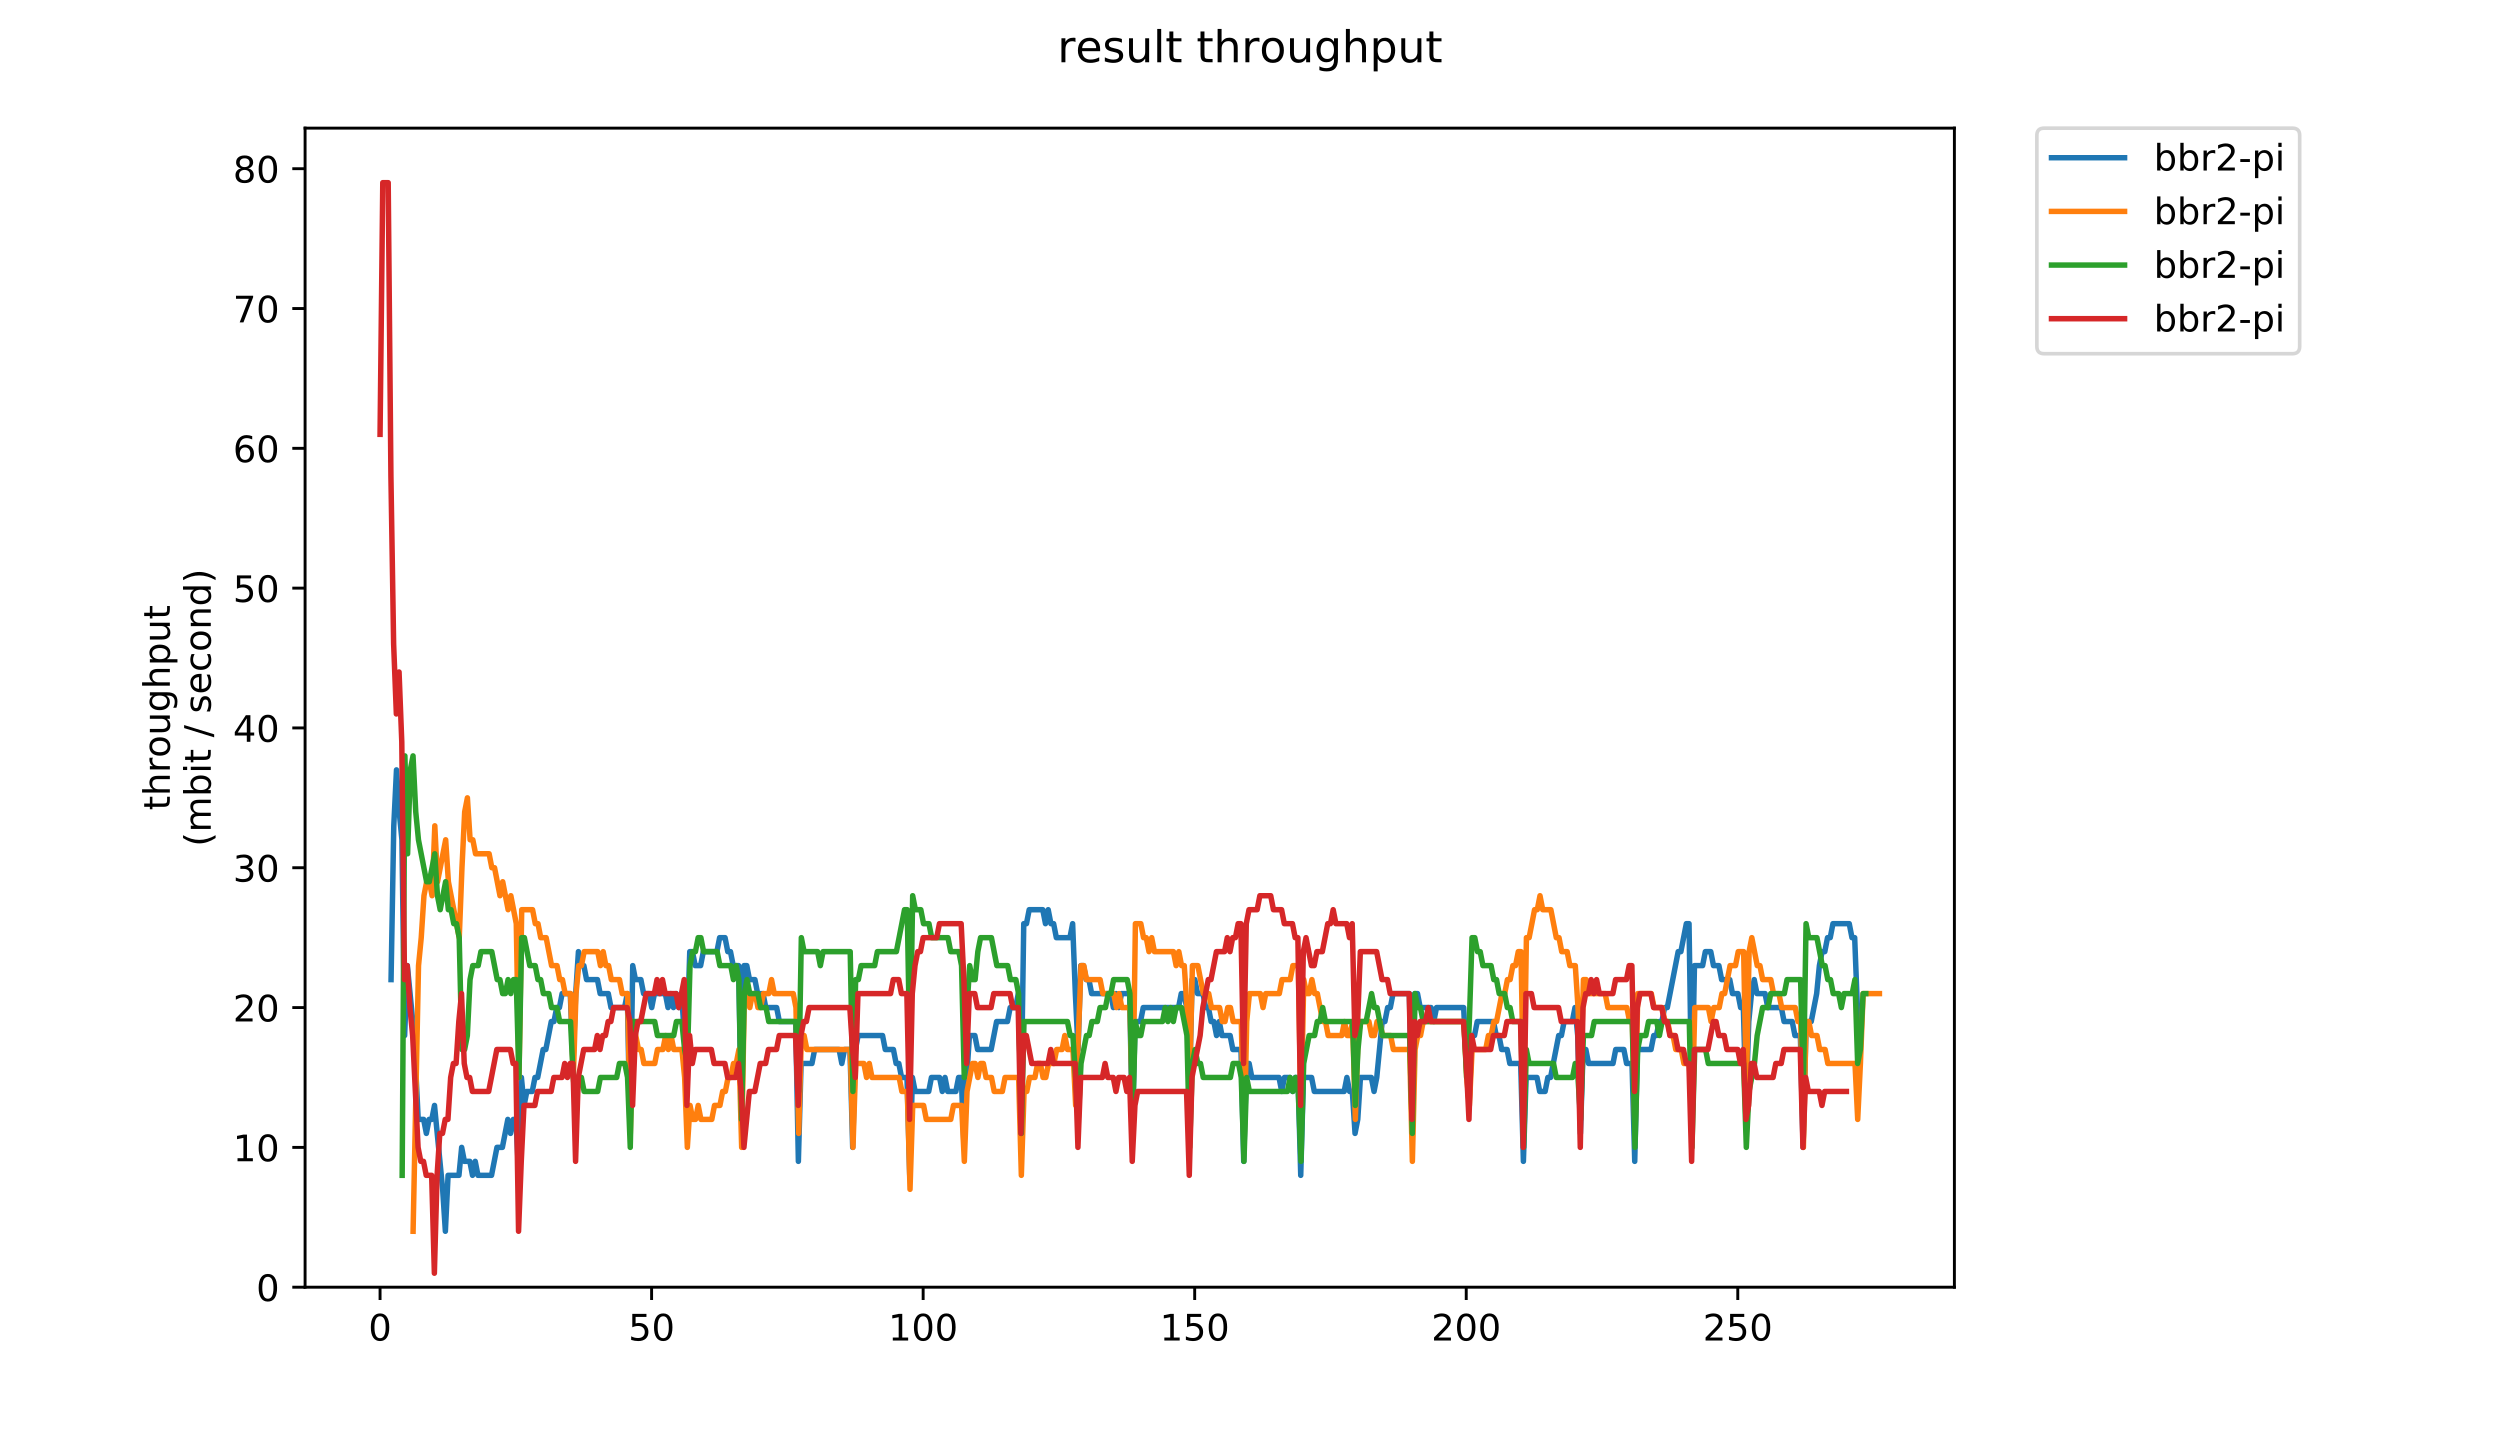 <?xml version="1.0" encoding="utf-8" standalone="no"?>
<!DOCTYPE svg PUBLIC "-//W3C//DTD SVG 1.1//EN"
  "http://www.w3.org/Graphics/SVG/1.1/DTD/svg11.dtd">
<!-- Created with matplotlib (https://matplotlib.org/) -->
<svg height="396pt" version="1.1" viewBox="0 0 684 396" width="684pt" xmlns="http://www.w3.org/2000/svg" xmlns:xlink="http://www.w3.org/1999/xlink">
 <defs>
  <style type="text/css">
*{stroke-linecap:butt;stroke-linejoin:round;}
  </style>
 </defs>
 <g id="figure_1">
  <g id="patch_1">
   <path d="M 0 396 
L 684 396 
L 684 0 
L 0 0 
z
" style="fill:#ffffff;"/>
  </g>
  <g id="axes_1">
   <g id="patch_2">
    <path d="M 83.472 352.174 
L 534.722 352.174 
L 534.722 35.062 
L 83.472 35.062 
z
" style="fill:#ffffff;"/>
   </g>
   <g id="matplotlib.axis_1">
    <g id="xtick_1">
     <g id="line2d_1">
      <defs>
       <path d="M 0 0 
L 0 3.5 
" id="m7ec29eea13" style="stroke:#000000;stroke-width:0.8;"/>
      </defs>
      <g>
       <use style="stroke:#000000;stroke-width:0.8;" x="103.984" xlink:href="#m7ec29eea13" y="352.174"/>
      </g>
     </g>
     <g id="text_1">
      <!-- 0 -->
      <defs>
       <path d="M 31.781 66.406 
Q 24.172 66.406 20.328 58.906 
Q 16.5 51.422 16.5 36.375 
Q 16.5 21.391 20.328 13.891 
Q 24.172 6.391 31.781 6.391 
Q 39.453 6.391 43.281 13.891 
Q 47.125 21.391 47.125 36.375 
Q 47.125 51.422 43.281 58.906 
Q 39.453 66.406 31.781 66.406 
z
M 31.781 74.219 
Q 44.047 74.219 50.516 64.516 
Q 56.984 54.828 56.984 36.375 
Q 56.984 17.969 50.516 8.266 
Q 44.047 -1.422 31.781 -1.422 
Q 19.531 -1.422 13.062 8.266 
Q 6.594 17.969 6.594 36.375 
Q 6.594 54.828 13.062 64.516 
Q 19.531 74.219 31.781 74.219 
z
" id="DejaVuSans-48"/>
      </defs>
      <g transform="translate(100.802 366.773)scale(0.1 -0.1)">
       <use xlink:href="#DejaVuSans-48"/>
      </g>
     </g>
    </g>
    <g id="xtick_2">
     <g id="line2d_2">
      <g>
       <use style="stroke:#000000;stroke-width:0.8;" x="178.278" xlink:href="#m7ec29eea13" y="352.174"/>
      </g>
     </g>
     <g id="text_2">
      <!-- 50 -->
      <defs>
       <path d="M 10.797 72.906 
L 49.516 72.906 
L 49.516 64.594 
L 19.828 64.594 
L 19.828 46.734 
Q 21.969 47.469 24.109 47.828 
Q 26.266 48.188 28.422 48.188 
Q 40.625 48.188 47.75 41.5 
Q 54.891 34.812 54.891 23.391 
Q 54.891 11.625 47.562 5.094 
Q 40.234 -1.422 26.906 -1.422 
Q 22.312 -1.422 17.547 -0.641 
Q 12.797 0.141 7.719 1.703 
L 7.719 11.625 
Q 12.109 9.234 16.797 8.062 
Q 21.484 6.891 26.703 6.891 
Q 35.156 6.891 40.078 11.328 
Q 45.016 15.766 45.016 23.391 
Q 45.016 31 40.078 35.438 
Q 35.156 39.891 26.703 39.891 
Q 22.75 39.891 18.812 39.016 
Q 14.891 38.141 10.797 36.281 
z
" id="DejaVuSans-53"/>
      </defs>
      <g transform="translate(171.916 366.773)scale(0.1 -0.1)">
       <use xlink:href="#DejaVuSans-53"/>
       <use x="63.623" xlink:href="#DejaVuSans-48"/>
      </g>
     </g>
    </g>
    <g id="xtick_3">
     <g id="line2d_3">
      <g>
       <use style="stroke:#000000;stroke-width:0.8;" x="252.573" xlink:href="#m7ec29eea13" y="352.174"/>
      </g>
     </g>
     <g id="text_3">
      <!-- 100 -->
      <defs>
       <path d="M 12.406 8.297 
L 28.516 8.297 
L 28.516 63.922 
L 10.984 60.406 
L 10.984 69.391 
L 28.422 72.906 
L 38.281 72.906 
L 38.281 8.297 
L 54.391 8.297 
L 54.391 0 
L 12.406 0 
z
" id="DejaVuSans-49"/>
      </defs>
      <g transform="translate(243.029 366.773)scale(0.1 -0.1)">
       <use xlink:href="#DejaVuSans-49"/>
       <use x="63.623" xlink:href="#DejaVuSans-48"/>
       <use x="127.246" xlink:href="#DejaVuSans-48"/>
      </g>
     </g>
    </g>
    <g id="xtick_4">
     <g id="line2d_4">
      <g>
       <use style="stroke:#000000;stroke-width:0.8;" x="326.867" xlink:href="#m7ec29eea13" y="352.174"/>
      </g>
     </g>
     <g id="text_4">
      <!-- 150 -->
      <g transform="translate(317.323 366.773)scale(0.1 -0.1)">
       <use xlink:href="#DejaVuSans-49"/>
       <use x="63.623" xlink:href="#DejaVuSans-53"/>
       <use x="127.246" xlink:href="#DejaVuSans-48"/>
      </g>
     </g>
    </g>
    <g id="xtick_5">
     <g id="line2d_5">
      <g>
       <use style="stroke:#000000;stroke-width:0.8;" x="401.162" xlink:href="#m7ec29eea13" y="352.174"/>
      </g>
     </g>
     <g id="text_5">
      <!-- 200 -->
      <defs>
       <path d="M 19.188 8.297 
L 53.609 8.297 
L 53.609 0 
L 7.328 0 
L 7.328 8.297 
Q 12.938 14.109 22.625 23.891 
Q 32.328 33.688 34.812 36.531 
Q 39.547 41.844 41.422 45.531 
Q 43.312 49.219 43.312 52.781 
Q 43.312 58.594 39.234 62.25 
Q 35.156 65.922 28.609 65.922 
Q 23.969 65.922 18.812 64.312 
Q 13.672 62.703 7.812 59.422 
L 7.812 69.391 
Q 13.766 71.781 18.938 73 
Q 24.125 74.219 28.422 74.219 
Q 39.75 74.219 46.484 68.547 
Q 53.219 62.891 53.219 53.422 
Q 53.219 48.922 51.531 44.891 
Q 49.859 40.875 45.406 35.406 
Q 44.188 33.984 37.641 27.219 
Q 31.109 20.453 19.188 8.297 
z
" id="DejaVuSans-50"/>
      </defs>
      <g transform="translate(391.618 366.773)scale(0.1 -0.1)">
       <use xlink:href="#DejaVuSans-50"/>
       <use x="63.623" xlink:href="#DejaVuSans-48"/>
       <use x="127.246" xlink:href="#DejaVuSans-48"/>
      </g>
     </g>
    </g>
    <g id="xtick_6">
     <g id="line2d_6">
      <g>
       <use style="stroke:#000000;stroke-width:0.8;" x="475.456" xlink:href="#m7ec29eea13" y="352.174"/>
      </g>
     </g>
     <g id="text_6">
      <!-- 250 -->
      <g transform="translate(465.912 366.773)scale(0.1 -0.1)">
       <use xlink:href="#DejaVuSans-50"/>
       <use x="63.623" xlink:href="#DejaVuSans-53"/>
       <use x="127.246" xlink:href="#DejaVuSans-48"/>
      </g>
     </g>
    </g>
   </g>
   <g id="matplotlib.axis_2">
    <g id="ytick_1">
     <g id="line2d_7">
      <defs>
       <path d="M 0 0 
L -3.5 0 
" id="m946efe0b2e" style="stroke:#000000;stroke-width:0.8;"/>
      </defs>
      <g>
       <use style="stroke:#000000;stroke-width:0.8;" x="83.472" xlink:href="#m946efe0b2e" y="352.174"/>
      </g>
     </g>
     <g id="text_7">
      <!-- 0 -->
      <g transform="translate(70.11 355.973)scale(0.1 -0.1)">
       <use xlink:href="#DejaVuSans-48"/>
      </g>
     </g>
    </g>
    <g id="ytick_2">
     <g id="line2d_8">
      <g>
       <use style="stroke:#000000;stroke-width:0.8;" x="83.472" xlink:href="#m946efe0b2e" y="313.922"/>
      </g>
     </g>
     <g id="text_8">
      <!-- 10 -->
      <g transform="translate(63.747 317.721)scale(0.1 -0.1)">
       <use xlink:href="#DejaVuSans-49"/>
       <use x="63.623" xlink:href="#DejaVuSans-48"/>
      </g>
     </g>
    </g>
    <g id="ytick_3">
     <g id="line2d_9">
      <g>
       <use style="stroke:#000000;stroke-width:0.8;" x="83.472" xlink:href="#m946efe0b2e" y="275.67"/>
      </g>
     </g>
     <g id="text_9">
      <!-- 20 -->
      <g transform="translate(63.747 279.469)scale(0.1 -0.1)">
       <use xlink:href="#DejaVuSans-50"/>
       <use x="63.623" xlink:href="#DejaVuSans-48"/>
      </g>
     </g>
    </g>
    <g id="ytick_4">
     <g id="line2d_10">
      <g>
       <use style="stroke:#000000;stroke-width:0.8;" x="83.472" xlink:href="#m946efe0b2e" y="237.417"/>
      </g>
     </g>
     <g id="text_10">
      <!-- 30 -->
      <defs>
       <path d="M 40.578 39.312 
Q 47.656 37.797 51.625 33 
Q 55.609 28.219 55.609 21.188 
Q 55.609 10.406 48.188 4.484 
Q 40.766 -1.422 27.094 -1.422 
Q 22.516 -1.422 17.656 -0.516 
Q 12.797 0.391 7.625 2.203 
L 7.625 11.719 
Q 11.719 9.328 16.594 8.109 
Q 21.484 6.891 26.812 6.891 
Q 36.078 6.891 40.938 10.547 
Q 45.797 14.203 45.797 21.188 
Q 45.797 27.641 41.281 31.266 
Q 36.766 34.906 28.719 34.906 
L 20.219 34.906 
L 20.219 43.016 
L 29.109 43.016 
Q 36.375 43.016 40.234 45.922 
Q 44.094 48.828 44.094 54.297 
Q 44.094 59.906 40.109 62.906 
Q 36.141 65.922 28.719 65.922 
Q 24.656 65.922 20.016 65.031 
Q 15.375 64.156 9.812 62.312 
L 9.812 71.094 
Q 15.438 72.656 20.344 73.438 
Q 25.25 74.219 29.594 74.219 
Q 40.828 74.219 47.359 69.109 
Q 53.906 64.016 53.906 55.328 
Q 53.906 49.266 50.438 45.094 
Q 46.969 40.922 40.578 39.312 
z
" id="DejaVuSans-51"/>
      </defs>
      <g transform="translate(63.747 241.216)scale(0.1 -0.1)">
       <use xlink:href="#DejaVuSans-51"/>
       <use x="63.623" xlink:href="#DejaVuSans-48"/>
      </g>
     </g>
    </g>
    <g id="ytick_5">
     <g id="line2d_11">
      <g>
       <use style="stroke:#000000;stroke-width:0.8;" x="83.472" xlink:href="#m946efe0b2e" y="199.165"/>
      </g>
     </g>
     <g id="text_11">
      <!-- 40 -->
      <defs>
       <path d="M 37.797 64.312 
L 12.891 25.391 
L 37.797 25.391 
z
M 35.203 72.906 
L 47.609 72.906 
L 47.609 25.391 
L 58.016 25.391 
L 58.016 17.188 
L 47.609 17.188 
L 47.609 0 
L 37.797 0 
L 37.797 17.188 
L 4.891 17.188 
L 4.891 26.703 
z
" id="DejaVuSans-52"/>
      </defs>
      <g transform="translate(63.747 202.964)scale(0.1 -0.1)">
       <use xlink:href="#DejaVuSans-52"/>
       <use x="63.623" xlink:href="#DejaVuSans-48"/>
      </g>
     </g>
    </g>
    <g id="ytick_6">
     <g id="line2d_12">
      <g>
       <use style="stroke:#000000;stroke-width:0.8;" x="83.472" xlink:href="#m946efe0b2e" y="160.913"/>
      </g>
     </g>
     <g id="text_12">
      <!-- 50 -->
      <g transform="translate(63.747 164.712)scale(0.1 -0.1)">
       <use xlink:href="#DejaVuSans-53"/>
       <use x="63.623" xlink:href="#DejaVuSans-48"/>
      </g>
     </g>
    </g>
    <g id="ytick_7">
     <g id="line2d_13">
      <g>
       <use style="stroke:#000000;stroke-width:0.8;" x="83.472" xlink:href="#m946efe0b2e" y="122.66"/>
      </g>
     </g>
     <g id="text_13">
      <!-- 60 -->
      <defs>
       <path d="M 33.016 40.375 
Q 26.375 40.375 22.484 35.828 
Q 18.609 31.297 18.609 23.391 
Q 18.609 15.531 22.484 10.953 
Q 26.375 6.391 33.016 6.391 
Q 39.656 6.391 43.531 10.953 
Q 47.406 15.531 47.406 23.391 
Q 47.406 31.297 43.531 35.828 
Q 39.656 40.375 33.016 40.375 
z
M 52.594 71.297 
L 52.594 62.312 
Q 48.875 64.062 45.094 64.984 
Q 41.312 65.922 37.594 65.922 
Q 27.828 65.922 22.672 59.328 
Q 17.531 52.734 16.797 39.406 
Q 19.672 43.656 24.016 45.922 
Q 28.375 48.188 33.594 48.188 
Q 44.578 48.188 50.953 41.516 
Q 57.328 34.859 57.328 23.391 
Q 57.328 12.156 50.688 5.359 
Q 44.047 -1.422 33.016 -1.422 
Q 20.359 -1.422 13.672 8.266 
Q 6.984 17.969 6.984 36.375 
Q 6.984 53.656 15.188 63.938 
Q 23.391 74.219 37.203 74.219 
Q 40.922 74.219 44.703 73.484 
Q 48.484 72.75 52.594 71.297 
z
" id="DejaVuSans-54"/>
      </defs>
      <g transform="translate(63.747 126.46)scale(0.1 -0.1)">
       <use xlink:href="#DejaVuSans-54"/>
       <use x="63.623" xlink:href="#DejaVuSans-48"/>
      </g>
     </g>
    </g>
    <g id="ytick_8">
     <g id="line2d_14">
      <g>
       <use style="stroke:#000000;stroke-width:0.8;" x="83.472" xlink:href="#m946efe0b2e" y="84.408"/>
      </g>
     </g>
     <g id="text_14">
      <!-- 70 -->
      <defs>
       <path d="M 8.203 72.906 
L 55.078 72.906 
L 55.078 68.703 
L 28.609 0 
L 18.312 0 
L 43.219 64.594 
L 8.203 64.594 
z
" id="DejaVuSans-55"/>
      </defs>
      <g transform="translate(63.747 88.207)scale(0.1 -0.1)">
       <use xlink:href="#DejaVuSans-55"/>
       <use x="63.623" xlink:href="#DejaVuSans-48"/>
      </g>
     </g>
    </g>
    <g id="ytick_9">
     <g id="line2d_15">
      <g>
       <use style="stroke:#000000;stroke-width:0.8;" x="83.472" xlink:href="#m946efe0b2e" y="46.156"/>
      </g>
     </g>
     <g id="text_15">
      <!-- 80 -->
      <defs>
       <path d="M 31.781 34.625 
Q 24.75 34.625 20.719 30.859 
Q 16.703 27.094 16.703 20.516 
Q 16.703 13.922 20.719 10.156 
Q 24.75 6.391 31.781 6.391 
Q 38.812 6.391 42.859 10.172 
Q 46.922 13.969 46.922 20.516 
Q 46.922 27.094 42.891 30.859 
Q 38.875 34.625 31.781 34.625 
z
M 21.922 38.812 
Q 15.578 40.375 12.031 44.719 
Q 8.5 49.078 8.5 55.328 
Q 8.5 64.062 14.719 69.141 
Q 20.953 74.219 31.781 74.219 
Q 42.672 74.219 48.875 69.141 
Q 55.078 64.062 55.078 55.328 
Q 55.078 49.078 51.531 44.719 
Q 48 40.375 41.703 38.812 
Q 48.828 37.156 52.797 32.312 
Q 56.781 27.484 56.781 20.516 
Q 56.781 9.906 50.312 4.234 
Q 43.844 -1.422 31.781 -1.422 
Q 19.734 -1.422 13.25 4.234 
Q 6.781 9.906 6.781 20.516 
Q 6.781 27.484 10.781 32.312 
Q 14.797 37.156 21.922 38.812 
z
M 18.312 54.391 
Q 18.312 48.734 21.844 45.562 
Q 25.391 42.391 31.781 42.391 
Q 38.141 42.391 41.719 45.562 
Q 45.312 48.734 45.312 54.391 
Q 45.312 60.062 41.719 63.234 
Q 38.141 66.406 31.781 66.406 
Q 25.391 66.406 21.844 63.234 
Q 18.312 60.062 18.312 54.391 
z
" id="DejaVuSans-56"/>
      </defs>
      <g transform="translate(63.747 49.955)scale(0.1 -0.1)">
       <use xlink:href="#DejaVuSans-56"/>
       <use x="63.623" xlink:href="#DejaVuSans-48"/>
      </g>
     </g>
    </g>
    <g id="text_16">
     <!-- throughput -->
     <defs>
      <path d="M 18.312 70.219 
L 18.312 54.688 
L 36.812 54.688 
L 36.812 47.703 
L 18.312 47.703 
L 18.312 18.016 
Q 18.312 11.328 20.141 9.422 
Q 21.969 7.516 27.594 7.516 
L 36.812 7.516 
L 36.812 0 
L 27.594 0 
Q 17.188 0 13.234 3.875 
Q 9.281 7.766 9.281 18.016 
L 9.281 47.703 
L 2.688 47.703 
L 2.688 54.688 
L 9.281 54.688 
L 9.281 70.219 
z
" id="DejaVuSans-116"/>
      <path d="M 54.891 33.016 
L 54.891 0 
L 45.906 0 
L 45.906 32.719 
Q 45.906 40.484 42.875 44.328 
Q 39.844 48.188 33.797 48.188 
Q 26.516 48.188 22.312 43.547 
Q 18.109 38.922 18.109 30.906 
L 18.109 0 
L 9.078 0 
L 9.078 75.984 
L 18.109 75.984 
L 18.109 46.188 
Q 21.344 51.125 25.703 53.562 
Q 30.078 56 35.797 56 
Q 45.219 56 50.047 50.172 
Q 54.891 44.344 54.891 33.016 
z
" id="DejaVuSans-104"/>
      <path d="M 41.109 46.297 
Q 39.594 47.172 37.812 47.578 
Q 36.031 48 33.891 48 
Q 26.266 48 22.188 43.047 
Q 18.109 38.094 18.109 28.812 
L 18.109 0 
L 9.078 0 
L 9.078 54.688 
L 18.109 54.688 
L 18.109 46.188 
Q 20.953 51.172 25.484 53.578 
Q 30.031 56 36.531 56 
Q 37.453 56 38.578 55.875 
Q 39.703 55.766 41.062 55.516 
z
" id="DejaVuSans-114"/>
      <path d="M 30.609 48.391 
Q 23.391 48.391 19.188 42.75 
Q 14.984 37.109 14.984 27.297 
Q 14.984 17.484 19.156 11.844 
Q 23.344 6.203 30.609 6.203 
Q 37.797 6.203 41.984 11.859 
Q 46.188 17.531 46.188 27.297 
Q 46.188 37.016 41.984 42.703 
Q 37.797 48.391 30.609 48.391 
z
M 30.609 56 
Q 42.328 56 49.016 48.375 
Q 55.719 40.766 55.719 27.297 
Q 55.719 13.875 49.016 6.219 
Q 42.328 -1.422 30.609 -1.422 
Q 18.844 -1.422 12.172 6.219 
Q 5.516 13.875 5.516 27.297 
Q 5.516 40.766 12.172 48.375 
Q 18.844 56 30.609 56 
z
" id="DejaVuSans-111"/>
      <path d="M 8.5 21.578 
L 8.5 54.688 
L 17.484 54.688 
L 17.484 21.922 
Q 17.484 14.156 20.5 10.266 
Q 23.531 6.391 29.594 6.391 
Q 36.859 6.391 41.078 11.031 
Q 45.312 15.672 45.312 23.688 
L 45.312 54.688 
L 54.297 54.688 
L 54.297 0 
L 45.312 0 
L 45.312 8.406 
Q 42.047 3.422 37.719 1 
Q 33.406 -1.422 27.688 -1.422 
Q 18.266 -1.422 13.375 4.438 
Q 8.5 10.297 8.5 21.578 
z
M 31.109 56 
z
" id="DejaVuSans-117"/>
      <path d="M 45.406 27.984 
Q 45.406 37.75 41.375 43.109 
Q 37.359 48.484 30.078 48.484 
Q 22.859 48.484 18.828 43.109 
Q 14.797 37.75 14.797 27.984 
Q 14.797 18.266 18.828 12.891 
Q 22.859 7.516 30.078 7.516 
Q 37.359 7.516 41.375 12.891 
Q 45.406 18.266 45.406 27.984 
z
M 54.391 6.781 
Q 54.391 -7.172 48.188 -13.984 
Q 42 -20.797 29.203 -20.797 
Q 24.469 -20.797 20.266 -20.094 
Q 16.062 -19.391 12.109 -17.922 
L 12.109 -9.188 
Q 16.062 -11.328 19.922 -12.344 
Q 23.781 -13.375 27.781 -13.375 
Q 36.625 -13.375 41.016 -8.766 
Q 45.406 -4.156 45.406 5.172 
L 45.406 9.625 
Q 42.625 4.781 38.281 2.391 
Q 33.938 0 27.875 0 
Q 17.828 0 11.672 7.656 
Q 5.516 15.328 5.516 27.984 
Q 5.516 40.672 11.672 48.328 
Q 17.828 56 27.875 56 
Q 33.938 56 38.281 53.609 
Q 42.625 51.219 45.406 46.391 
L 45.406 54.688 
L 54.391 54.688 
z
" id="DejaVuSans-103"/>
      <path d="M 18.109 8.203 
L 18.109 -20.797 
L 9.078 -20.797 
L 9.078 54.688 
L 18.109 54.688 
L 18.109 46.391 
Q 20.953 51.266 25.266 53.625 
Q 29.594 56 35.594 56 
Q 45.562 56 51.781 48.094 
Q 58.016 40.188 58.016 27.297 
Q 58.016 14.406 51.781 6.484 
Q 45.562 -1.422 35.594 -1.422 
Q 29.594 -1.422 25.266 0.953 
Q 20.953 3.328 18.109 8.203 
z
M 48.688 27.297 
Q 48.688 37.203 44.609 42.844 
Q 40.531 48.484 33.406 48.484 
Q 26.266 48.484 22.188 42.844 
Q 18.109 37.203 18.109 27.297 
Q 18.109 17.391 22.188 11.75 
Q 26.266 6.109 33.406 6.109 
Q 40.531 6.109 44.609 11.75 
Q 48.688 17.391 48.688 27.297 
z
" id="DejaVuSans-112"/>
     </defs>
     <g transform="translate(46.47 221.675)rotate(-90)scale(0.1 -0.1)">
      <use xlink:href="#DejaVuSans-116"/>
      <use x="39.209" xlink:href="#DejaVuSans-104"/>
      <use x="102.588" xlink:href="#DejaVuSans-114"/>
      <use x="143.67" xlink:href="#DejaVuSans-111"/>
      <use x="204.852" xlink:href="#DejaVuSans-117"/>
      <use x="268.23" xlink:href="#DejaVuSans-103"/>
      <use x="331.707" xlink:href="#DejaVuSans-104"/>
      <use x="395.086" xlink:href="#DejaVuSans-112"/>
      <use x="458.562" xlink:href="#DejaVuSans-117"/>
      <use x="521.941" xlink:href="#DejaVuSans-116"/>
     </g>
     <!-- (mbit / second) -->
     <defs>
      <path d="M 31 75.875 
Q 24.469 64.656 21.281 53.656 
Q 18.109 42.672 18.109 31.391 
Q 18.109 20.125 21.312 9.062 
Q 24.516 -2 31 -13.188 
L 23.188 -13.188 
Q 15.875 -1.703 12.234 9.375 
Q 8.594 20.453 8.594 31.391 
Q 8.594 42.281 12.203 53.312 
Q 15.828 64.359 23.188 75.875 
z
" id="DejaVuSans-40"/>
      <path d="M 52 44.188 
Q 55.375 50.25 60.062 53.125 
Q 64.75 56 71.094 56 
Q 79.641 56 84.281 50.016 
Q 88.922 44.047 88.922 33.016 
L 88.922 0 
L 79.891 0 
L 79.891 32.719 
Q 79.891 40.578 77.094 44.375 
Q 74.312 48.188 68.609 48.188 
Q 61.625 48.188 57.562 43.547 
Q 53.516 38.922 53.516 30.906 
L 53.516 0 
L 44.484 0 
L 44.484 32.719 
Q 44.484 40.625 41.703 44.406 
Q 38.922 48.188 33.109 48.188 
Q 26.219 48.188 22.156 43.531 
Q 18.109 38.875 18.109 30.906 
L 18.109 0 
L 9.078 0 
L 9.078 54.688 
L 18.109 54.688 
L 18.109 46.188 
Q 21.188 51.219 25.484 53.609 
Q 29.781 56 35.688 56 
Q 41.656 56 45.828 52.969 
Q 50 49.953 52 44.188 
z
" id="DejaVuSans-109"/>
      <path d="M 48.688 27.297 
Q 48.688 37.203 44.609 42.844 
Q 40.531 48.484 33.406 48.484 
Q 26.266 48.484 22.188 42.844 
Q 18.109 37.203 18.109 27.297 
Q 18.109 17.391 22.188 11.75 
Q 26.266 6.109 33.406 6.109 
Q 40.531 6.109 44.609 11.75 
Q 48.688 17.391 48.688 27.297 
z
M 18.109 46.391 
Q 20.953 51.266 25.266 53.625 
Q 29.594 56 35.594 56 
Q 45.562 56 51.781 48.094 
Q 58.016 40.188 58.016 27.297 
Q 58.016 14.406 51.781 6.484 
Q 45.562 -1.422 35.594 -1.422 
Q 29.594 -1.422 25.266 0.953 
Q 20.953 3.328 18.109 8.203 
L 18.109 0 
L 9.078 0 
L 9.078 75.984 
L 18.109 75.984 
z
" id="DejaVuSans-98"/>
      <path d="M 9.422 54.688 
L 18.406 54.688 
L 18.406 0 
L 9.422 0 
z
M 9.422 75.984 
L 18.406 75.984 
L 18.406 64.594 
L 9.422 64.594 
z
" id="DejaVuSans-105"/>
      <path id="DejaVuSans-32"/>
      <path d="M 25.391 72.906 
L 33.688 72.906 
L 8.297 -9.281 
L 0 -9.281 
z
" id="DejaVuSans-47"/>
      <path d="M 44.281 53.078 
L 44.281 44.578 
Q 40.484 46.531 36.375 47.5 
Q 32.281 48.484 27.875 48.484 
Q 21.188 48.484 17.844 46.438 
Q 14.5 44.391 14.5 40.281 
Q 14.5 37.156 16.891 35.375 
Q 19.281 33.594 26.516 31.984 
L 29.594 31.297 
Q 39.156 29.25 43.188 25.516 
Q 47.219 21.781 47.219 15.094 
Q 47.219 7.469 41.188 3.016 
Q 35.156 -1.422 24.609 -1.422 
Q 20.219 -1.422 15.453 -0.562 
Q 10.688 0.297 5.422 2 
L 5.422 11.281 
Q 10.406 8.688 15.234 7.391 
Q 20.062 6.109 24.812 6.109 
Q 31.156 6.109 34.562 8.281 
Q 37.984 10.453 37.984 14.406 
Q 37.984 18.062 35.516 20.016 
Q 33.062 21.969 24.703 23.781 
L 21.578 24.516 
Q 13.234 26.266 9.516 29.906 
Q 5.812 33.547 5.812 39.891 
Q 5.812 47.609 11.281 51.797 
Q 16.75 56 26.812 56 
Q 31.781 56 36.172 55.266 
Q 40.578 54.547 44.281 53.078 
z
" id="DejaVuSans-115"/>
      <path d="M 56.203 29.594 
L 56.203 25.203 
L 14.891 25.203 
Q 15.484 15.922 20.484 11.062 
Q 25.484 6.203 34.422 6.203 
Q 39.594 6.203 44.453 7.469 
Q 49.312 8.734 54.109 11.281 
L 54.109 2.781 
Q 49.266 0.734 44.188 -0.344 
Q 39.109 -1.422 33.891 -1.422 
Q 20.797 -1.422 13.156 6.188 
Q 5.516 13.812 5.516 26.812 
Q 5.516 40.234 12.766 48.109 
Q 20.016 56 32.328 56 
Q 43.359 56 49.781 48.891 
Q 56.203 41.797 56.203 29.594 
z
M 47.219 32.234 
Q 47.125 39.594 43.094 43.984 
Q 39.062 48.391 32.422 48.391 
Q 24.906 48.391 20.391 44.141 
Q 15.875 39.891 15.188 32.172 
z
" id="DejaVuSans-101"/>
      <path d="M 48.781 52.594 
L 48.781 44.188 
Q 44.969 46.297 41.141 47.344 
Q 37.312 48.391 33.406 48.391 
Q 24.656 48.391 19.812 42.844 
Q 14.984 37.312 14.984 27.297 
Q 14.984 17.281 19.812 11.734 
Q 24.656 6.203 33.406 6.203 
Q 37.312 6.203 41.141 7.25 
Q 44.969 8.297 48.781 10.406 
L 48.781 2.094 
Q 45.016 0.344 40.984 -0.531 
Q 36.969 -1.422 32.422 -1.422 
Q 20.062 -1.422 12.781 6.344 
Q 5.516 14.109 5.516 27.297 
Q 5.516 40.672 12.859 48.328 
Q 20.219 56 33.016 56 
Q 37.156 56 41.109 55.141 
Q 45.062 54.297 48.781 52.594 
z
" id="DejaVuSans-99"/>
      <path d="M 54.891 33.016 
L 54.891 0 
L 45.906 0 
L 45.906 32.719 
Q 45.906 40.484 42.875 44.328 
Q 39.844 48.188 33.797 48.188 
Q 26.516 48.188 22.312 43.547 
Q 18.109 38.922 18.109 30.906 
L 18.109 0 
L 9.078 0 
L 9.078 54.688 
L 18.109 54.688 
L 18.109 46.188 
Q 21.344 51.125 25.703 53.562 
Q 30.078 56 35.797 56 
Q 45.219 56 50.047 50.172 
Q 54.891 44.344 54.891 33.016 
z
" id="DejaVuSans-110"/>
      <path d="M 45.406 46.391 
L 45.406 75.984 
L 54.391 75.984 
L 54.391 0 
L 45.406 0 
L 45.406 8.203 
Q 42.578 3.328 38.25 0.953 
Q 33.938 -1.422 27.875 -1.422 
Q 17.969 -1.422 11.734 6.484 
Q 5.516 14.406 5.516 27.297 
Q 5.516 40.188 11.734 48.094 
Q 17.969 56 27.875 56 
Q 33.938 56 38.25 53.625 
Q 42.578 51.266 45.406 46.391 
z
M 14.797 27.297 
Q 14.797 17.391 18.875 11.75 
Q 22.953 6.109 30.078 6.109 
Q 37.203 6.109 41.297 11.75 
Q 45.406 17.391 45.406 27.297 
Q 45.406 37.203 41.297 42.844 
Q 37.203 48.484 30.078 48.484 
Q 22.953 48.484 18.875 42.844 
Q 14.797 37.203 14.797 27.297 
z
" id="DejaVuSans-100"/>
      <path d="M 8.016 75.875 
L 15.828 75.875 
Q 23.141 64.359 26.781 53.312 
Q 30.422 42.281 30.422 31.391 
Q 30.422 20.453 26.781 9.375 
Q 23.141 -1.703 15.828 -13.188 
L 8.016 -13.188 
Q 14.5 -2 17.703 9.062 
Q 20.906 20.125 20.906 31.391 
Q 20.906 42.672 17.703 53.656 
Q 14.5 64.656 8.016 75.875 
z
" id="DejaVuSans-41"/>
     </defs>
     <g transform="translate(57.668 231.609)rotate(-90)scale(0.1 -0.1)">
      <use xlink:href="#DejaVuSans-40"/>
      <use x="39.014" xlink:href="#DejaVuSans-109"/>
      <use x="136.426" xlink:href="#DejaVuSans-98"/>
      <use x="199.902" xlink:href="#DejaVuSans-105"/>
      <use x="227.686" xlink:href="#DejaVuSans-116"/>
      <use x="266.895" xlink:href="#DejaVuSans-32"/>
      <use x="298.682" xlink:href="#DejaVuSans-47"/>
      <use x="332.373" xlink:href="#DejaVuSans-32"/>
      <use x="364.16" xlink:href="#DejaVuSans-115"/>
      <use x="416.26" xlink:href="#DejaVuSans-101"/>
      <use x="477.783" xlink:href="#DejaVuSans-99"/>
      <use x="532.764" xlink:href="#DejaVuSans-111"/>
      <use x="593.945" xlink:href="#DejaVuSans-110"/>
      <use x="657.324" xlink:href="#DejaVuSans-100"/>
      <use x="720.801" xlink:href="#DejaVuSans-41"/>
     </g>
    </g>
   </g>
   <g id="line2d_16">
    <path clip-path="url(#pc67de45f37)" d="M 106.993 268.019 
L 107.736 225.942 
L 108.479 210.641 
L 109.221 222.116 
L 109.964 229.767 
L 110.707 283.32 
L 111.45 264.194 
L 112.936 279.495 
L 113.679 290.97 
L 114.422 306.271 
L 115.908 306.271 
L 116.651 310.097 
L 117.394 306.271 
L 118.137 306.271 
L 118.88 302.446 
L 121.109 325.398 
L 121.852 336.873 
L 122.594 321.572 
L 125.566 321.572 
L 126.309 313.922 
L 127.052 317.747 
L 128.538 317.747 
L 129.281 321.572 
L 130.024 317.747 
L 130.767 321.572 
L 134.482 321.572 
L 135.967 313.922 
L 137.453 313.922 
L 138.939 306.271 
L 139.682 310.097 
L 140.425 306.271 
L 141.168 306.271 
L 141.911 321.572 
L 142.654 294.796 
L 143.397 302.446 
L 144.14 298.621 
L 145.626 298.621 
L 146.369 294.796 
L 147.112 294.796 
L 148.598 287.145 
L 149.34 287.145 
L 150.826 279.495 
L 151.569 279.495 
L 152.312 275.67 
L 153.055 275.67 
L 153.798 271.844 
L 156.027 271.844 
L 156.77 290.97 
L 157.513 271.844 
L 158.256 260.369 
L 158.999 264.194 
L 159.742 264.194 
L 160.485 268.019 
L 163.456 268.019 
L 164.199 271.844 
L 166.428 271.844 
L 167.171 275.67 
L 170.886 275.67 
L 171.629 271.844 
L 172.372 310.097 
L 173.115 264.194 
L 173.858 268.019 
L 175.344 268.019 
L 176.086 271.844 
L 177.572 271.844 
L 178.315 275.67 
L 179.058 271.844 
L 182.03 271.844 
L 182.773 275.67 
L 183.516 271.844 
L 184.259 275.67 
L 185.002 271.844 
L 185.745 275.67 
L 186.488 271.844 
L 187.231 283.32 
L 187.974 283.32 
L 188.717 260.369 
L 189.459 260.369 
L 190.202 264.194 
L 191.688 264.194 
L 192.431 260.369 
L 196.146 260.369 
L 196.889 256.543 
L 198.375 256.543 
L 199.118 260.369 
L 199.861 260.369 
L 200.604 264.194 
L 202.09 264.194 
L 202.832 306.271 
L 203.575 264.194 
L 204.318 264.194 
L 205.061 268.019 
L 206.547 268.019 
L 207.29 271.844 
L 208.776 271.844 
L 209.519 275.67 
L 212.491 275.67 
L 213.234 279.495 
L 217.691 279.495 
L 218.434 317.747 
L 219.177 290.97 
L 222.149 290.97 
L 222.892 287.145 
L 229.578 287.145 
L 230.321 290.97 
L 231.064 287.145 
L 232.55 287.145 
L 233.293 313.922 
L 234.036 287.145 
L 234.779 283.32 
L 241.466 283.32 
L 242.209 287.145 
L 244.437 287.145 
L 245.18 290.97 
L 245.923 290.97 
L 246.666 294.796 
L 248.152 294.796 
L 248.895 321.572 
L 249.638 294.796 
L 250.381 298.621 
L 254.096 298.621 
L 254.839 294.796 
L 257.067 294.796 
L 257.81 298.621 
L 258.553 294.796 
L 259.296 298.621 
L 261.525 298.621 
L 262.268 294.796 
L 263.011 294.796 
L 263.754 313.922 
L 264.497 294.796 
L 265.24 283.32 
L 266.726 283.32 
L 267.469 287.145 
L 271.183 287.145 
L 272.669 279.495 
L 275.641 279.495 
L 276.384 275.67 
L 277.87 275.67 
L 278.613 271.844 
L 279.356 302.446 
L 280.099 252.718 
L 280.842 252.718 
L 281.585 248.893 
L 285.299 248.893 
L 286.042 252.718 
L 286.785 248.893 
L 287.528 252.718 
L 288.271 252.718 
L 289.014 256.543 
L 292.729 256.543 
L 293.472 252.718 
L 294.215 271.844 
L 294.958 287.145 
L 295.701 264.194 
L 296.444 264.194 
L 297.186 268.019 
L 297.929 268.019 
L 298.672 271.844 
L 303.873 271.844 
L 304.616 275.67 
L 305.359 271.844 
L 306.102 275.67 
L 306.845 271.844 
L 309.074 271.844 
L 309.817 310.097 
L 310.559 279.495 
L 312.045 279.495 
L 312.788 275.67 
L 322.447 275.67 
L 323.19 271.844 
L 323.932 271.844 
L 324.675 275.67 
L 325.418 298.621 
L 326.161 268.019 
L 326.904 268.019 
L 327.647 271.844 
L 329.133 271.844 
L 329.876 275.67 
L 330.619 275.67 
L 331.362 279.495 
L 332.105 279.495 
L 332.848 283.32 
L 333.591 279.495 
L 334.334 283.32 
L 336.563 283.32 
L 337.305 287.145 
L 339.534 287.145 
L 340.277 317.747 
L 341.02 290.97 
L 341.763 290.97 
L 342.506 294.796 
L 349.936 294.796 
L 350.678 298.621 
L 351.421 294.796 
L 352.907 294.796 
L 353.65 298.621 
L 354.393 294.796 
L 355.136 294.796 
L 355.879 321.572 
L 356.622 294.796 
L 358.851 294.796 
L 359.594 298.621 
L 367.766 298.621 
L 368.509 294.796 
L 369.252 298.621 
L 369.995 298.621 
L 370.738 310.097 
L 371.481 306.271 
L 372.224 294.796 
L 375.196 294.796 
L 375.939 298.621 
L 376.682 294.796 
L 378.167 279.495 
L 378.91 279.495 
L 379.653 275.67 
L 380.396 275.67 
L 381.139 271.844 
L 385.597 271.844 
L 386.34 306.271 
L 387.083 271.844 
L 387.826 271.844 
L 388.569 275.67 
L 391.54 275.67 
L 392.283 279.495 
L 393.026 275.67 
L 400.456 275.67 
L 401.199 290.97 
L 401.942 302.446 
L 402.685 283.32 
L 403.428 283.32 
L 404.17 279.495 
L 408.628 279.495 
L 409.371 283.32 
L 410.114 283.32 
L 410.857 287.145 
L 412.343 287.145 
L 413.086 290.97 
L 416.058 290.97 
L 416.801 317.747 
L 417.543 294.796 
L 420.515 294.796 
L 421.258 298.621 
L 422.744 298.621 
L 423.487 294.796 
L 424.23 294.796 
L 426.459 283.32 
L 427.202 283.32 
L 427.945 279.495 
L 430.174 279.495 
L 430.916 275.67 
L 431.659 283.32 
L 432.402 310.097 
L 433.145 287.145 
L 433.888 287.145 
L 434.631 290.97 
L 441.318 290.97 
L 442.061 287.145 
L 444.289 287.145 
L 445.032 290.97 
L 446.518 290.97 
L 447.261 317.747 
L 448.004 287.145 
L 451.719 287.145 
L 452.462 283.32 
L 453.205 283.32 
L 453.948 279.495 
L 454.691 279.495 
L 455.434 275.67 
L 456.177 275.67 
L 459.148 260.369 
L 459.891 260.369 
L 461.377 252.718 
L 462.12 252.718 
L 462.863 302.446 
L 463.606 264.194 
L 465.835 264.194 
L 466.578 260.369 
L 468.064 260.369 
L 468.807 264.194 
L 470.293 264.194 
L 471.035 268.019 
L 473.264 268.019 
L 474.007 271.844 
L 475.493 271.844 
L 476.236 275.67 
L 476.979 275.67 
L 477.722 302.446 
L 478.465 279.495 
L 479.208 271.844 
L 479.951 268.019 
L 480.694 271.844 
L 482.923 271.844 
L 483.666 275.67 
L 487.38 275.67 
L 488.123 279.495 
L 490.352 279.495 
L 491.095 283.32 
L 492.581 283.32 
L 493.324 313.922 
L 494.067 283.32 
L 494.81 279.495 
L 495.553 279.495 
L 497.039 271.844 
L 497.782 264.194 
L 498.524 260.369 
L 499.267 260.369 
L 500.01 256.543 
L 500.753 256.543 
L 501.496 252.718 
L 505.954 252.718 
L 506.697 256.543 
L 507.44 256.543 
L 508.183 275.67 
L 508.926 287.145 
L 508.926 287.145 
" style="fill:none;stroke:#1f77b4;stroke-linecap:square;stroke-width:1.5;"/>
   </g>
   <g id="line2d_17">
    <path clip-path="url(#pc67de45f37)" d="M 113.021 336.873 
L 114.507 264.194 
L 115.25 256.543 
L 115.993 245.068 
L 116.736 241.242 
L 117.479 241.242 
L 118.221 245.068 
L 118.964 225.942 
L 119.707 241.242 
L 121.936 229.767 
L 122.679 241.242 
L 125.651 256.543 
L 126.394 237.417 
L 127.137 222.116 
L 127.88 218.291 
L 128.623 229.767 
L 129.366 229.767 
L 130.109 233.592 
L 133.823 233.592 
L 134.566 237.417 
L 135.309 237.417 
L 136.795 245.068 
L 137.538 241.242 
L 139.024 248.893 
L 139.767 245.068 
L 141.253 252.718 
L 141.996 294.796 
L 142.739 248.893 
L 145.71 248.893 
L 146.453 252.718 
L 147.196 252.718 
L 147.939 256.543 
L 149.425 256.543 
L 150.911 264.194 
L 152.397 264.194 
L 153.14 268.019 
L 153.883 268.019 
L 154.626 271.844 
L 156.112 271.844 
L 156.855 294.796 
L 157.598 271.844 
L 158.341 264.194 
L 159.083 264.194 
L 159.826 260.369 
L 163.541 260.369 
L 164.284 264.194 
L 165.027 260.369 
L 165.77 264.194 
L 166.513 264.194 
L 167.256 268.019 
L 169.485 268.019 
L 170.228 271.844 
L 171.714 271.844 
L 172.456 310.097 
L 173.199 279.495 
L 174.685 287.145 
L 175.428 287.145 
L 176.171 290.97 
L 179.143 290.97 
L 179.886 287.145 
L 181.372 287.145 
L 182.115 283.32 
L 182.858 287.145 
L 183.601 283.32 
L 184.344 287.145 
L 186.572 287.145 
L 187.315 294.796 
L 188.058 313.922 
L 188.801 302.446 
L 189.544 306.271 
L 190.287 306.271 
L 191.03 302.446 
L 191.773 306.271 
L 194.745 306.271 
L 195.488 302.446 
L 196.974 302.446 
L 197.717 298.621 
L 198.46 298.621 
L 199.202 294.796 
L 199.945 294.796 
L 200.688 290.97 
L 201.431 290.97 
L 202.174 287.145 
L 202.917 313.922 
L 203.66 271.844 
L 204.403 271.844 
L 205.146 275.67 
L 205.889 271.844 
L 206.632 271.844 
L 207.375 275.67 
L 208.118 275.67 
L 208.861 271.844 
L 210.347 271.844 
L 211.09 268.019 
L 211.833 271.844 
L 217.033 271.844 
L 217.776 275.67 
L 218.519 310.097 
L 219.262 283.32 
L 220.005 283.32 
L 220.748 287.145 
L 232.635 287.145 
L 233.378 313.922 
L 234.121 290.97 
L 236.35 290.97 
L 237.093 294.796 
L 237.836 290.97 
L 238.579 294.796 
L 246.008 294.796 
L 246.751 298.621 
L 248.237 298.621 
L 248.98 325.398 
L 249.723 302.446 
L 252.694 302.446 
L 253.437 306.271 
L 260.124 306.271 
L 260.867 302.446 
L 263.096 302.446 
L 263.839 317.747 
L 264.582 298.621 
L 266.067 290.97 
L 266.81 290.97 
L 267.553 294.796 
L 268.296 290.97 
L 269.039 290.97 
L 269.782 294.796 
L 271.268 294.796 
L 272.011 298.621 
L 274.24 298.621 
L 274.983 294.796 
L 278.698 294.796 
L 279.44 321.572 
L 280.183 298.621 
L 280.926 298.621 
L 281.669 294.796 
L 283.155 294.796 
L 283.898 290.97 
L 284.641 290.97 
L 285.384 294.796 
L 286.127 294.796 
L 286.87 290.97 
L 288.356 290.97 
L 289.099 287.145 
L 290.585 287.145 
L 291.328 283.32 
L 292.071 287.145 
L 293.556 287.145 
L 294.299 302.446 
L 295.785 264.194 
L 296.528 264.194 
L 297.271 268.019 
L 300.986 268.019 
L 301.729 271.844 
L 304.701 271.844 
L 305.444 275.67 
L 306.186 271.844 
L 306.929 275.67 
L 309.158 275.67 
L 309.901 306.271 
L 310.644 252.718 
L 312.13 252.718 
L 312.873 256.543 
L 313.616 256.543 
L 314.359 260.369 
L 315.102 256.543 
L 315.845 260.369 
L 321.045 260.369 
L 321.788 264.194 
L 322.531 260.369 
L 323.274 264.194 
L 324.017 264.194 
L 324.76 275.67 
L 325.503 294.796 
L 326.246 264.194 
L 327.732 264.194 
L 329.218 271.844 
L 330.704 271.844 
L 331.447 275.67 
L 333.675 275.67 
L 334.418 279.495 
L 335.161 279.495 
L 335.904 275.67 
L 336.647 275.67 
L 337.39 279.495 
L 339.619 279.495 
L 340.362 313.922 
L 341.105 279.495 
L 341.848 271.844 
L 344.82 271.844 
L 345.563 275.67 
L 346.305 271.844 
L 350.02 271.844 
L 350.763 268.019 
L 352.992 268.019 
L 353.735 264.194 
L 355.221 264.194 
L 355.964 306.271 
L 356.707 268.019 
L 357.45 271.844 
L 358.193 271.844 
L 358.936 268.019 
L 359.678 271.844 
L 360.421 271.844 
L 361.907 279.495 
L 362.65 279.495 
L 363.393 283.32 
L 367.108 283.32 
L 367.851 279.495 
L 368.594 283.32 
L 369.337 283.32 
L 370.08 279.495 
L 370.823 306.271 
L 371.566 283.32 
L 372.309 279.495 
L 374.537 279.495 
L 375.28 283.32 
L 376.023 283.32 
L 376.766 279.495 
L 377.509 279.495 
L 378.252 283.32 
L 380.481 283.32 
L 381.224 287.145 
L 385.682 287.145 
L 386.425 317.747 
L 387.167 287.145 
L 387.91 283.32 
L 388.653 283.32 
L 389.396 279.495 
L 400.54 279.495 
L 401.283 294.796 
L 402.026 302.446 
L 402.769 287.145 
L 406.484 287.145 
L 407.227 283.32 
L 407.97 283.32 
L 408.713 279.495 
L 409.456 279.495 
L 410.942 271.844 
L 411.685 271.844 
L 412.428 268.019 
L 413.171 268.019 
L 413.913 264.194 
L 414.656 264.194 
L 415.399 260.369 
L 416.142 260.369 
L 416.885 302.446 
L 417.628 256.543 
L 418.371 256.543 
L 419.857 248.893 
L 420.6 248.893 
L 421.343 245.068 
L 422.086 248.893 
L 424.315 248.893 
L 425.801 256.543 
L 426.544 256.543 
L 427.286 260.369 
L 428.772 260.369 
L 429.515 264.194 
L 431.001 264.194 
L 431.744 275.67 
L 432.487 294.796 
L 433.23 268.019 
L 433.973 268.019 
L 434.716 271.844 
L 439.174 271.844 
L 439.917 275.67 
L 445.117 275.67 
L 445.86 279.495 
L 446.603 279.495 
L 447.346 310.097 
L 448.089 271.844 
L 451.804 271.844 
L 452.547 275.67 
L 454.775 275.67 
L 455.518 279.495 
L 456.261 279.495 
L 457.004 283.32 
L 457.747 283.32 
L 458.49 287.145 
L 459.976 287.145 
L 460.719 290.97 
L 462.205 290.97 
L 462.948 306.271 
L 463.691 275.67 
L 467.405 275.67 
L 468.148 279.495 
L 468.891 275.67 
L 470.377 275.67 
L 471.12 271.844 
L 471.863 271.844 
L 473.349 264.194 
L 474.835 264.194 
L 475.578 260.369 
L 477.064 260.369 
L 477.807 298.621 
L 478.55 260.369 
L 479.293 256.543 
L 480.778 264.194 
L 481.521 264.194 
L 482.264 268.019 
L 484.493 268.019 
L 485.236 271.844 
L 486.722 271.844 
L 487.465 275.67 
L 491.18 275.67 
L 491.923 279.495 
L 492.666 279.495 
L 493.409 313.922 
L 494.151 279.495 
L 494.894 279.495 
L 495.637 283.32 
L 497.123 283.32 
L 497.866 287.145 
L 499.352 287.145 
L 500.095 290.97 
L 507.524 290.97 
L 508.267 306.271 
L 509.01 290.97 
L 509.753 271.844 
L 514.211 271.844 
L 514.211 271.844 
" style="fill:none;stroke:#ff7f0e;stroke-linecap:square;stroke-width:1.5;"/>
   </g>
   <g id="line2d_18">
    <path clip-path="url(#pc67de45f37)" d="M 110.033 321.572 
L 110.776 206.815 
L 111.519 233.592 
L 112.262 210.641 
L 113.005 206.815 
L 113.747 222.116 
L 114.49 229.767 
L 116.719 241.242 
L 117.462 241.242 
L 118.948 233.592 
L 119.691 245.068 
L 120.434 248.893 
L 121.92 241.242 
L 122.663 248.893 
L 123.406 248.893 
L 124.149 252.718 
L 124.892 252.718 
L 125.635 256.543 
L 126.378 287.145 
L 127.12 287.145 
L 127.863 283.32 
L 128.606 268.019 
L 129.349 264.194 
L 130.835 264.194 
L 131.578 260.369 
L 134.55 260.369 
L 136.036 268.019 
L 136.779 268.019 
L 137.522 271.844 
L 138.265 271.844 
L 139.008 268.019 
L 139.751 271.844 
L 140.493 268.019 
L 141.236 268.019 
L 141.979 294.796 
L 142.722 256.543 
L 143.465 256.543 
L 144.951 264.194 
L 146.437 264.194 
L 147.18 268.019 
L 147.923 268.019 
L 148.666 271.844 
L 150.152 271.844 
L 150.895 275.67 
L 152.381 275.67 
L 153.124 279.495 
L 156.095 279.495 
L 156.838 294.796 
L 157.581 302.446 
L 158.324 294.796 
L 159.067 294.796 
L 159.81 298.621 
L 163.525 298.621 
L 164.268 294.796 
L 168.725 294.796 
L 169.468 290.97 
L 170.954 290.97 
L 171.697 294.796 
L 172.44 313.922 
L 173.183 279.495 
L 179.127 279.495 
L 179.87 283.32 
L 184.327 283.32 
L 185.07 279.495 
L 186.556 279.495 
L 187.299 287.145 
L 188.042 290.97 
L 188.785 264.194 
L 189.528 260.369 
L 190.271 260.369 
L 191.014 256.543 
L 191.757 256.543 
L 192.5 260.369 
L 196.214 260.369 
L 196.957 264.194 
L 199.929 264.194 
L 200.672 268.019 
L 201.415 264.194 
L 202.158 268.019 
L 202.901 306.271 
L 203.644 271.844 
L 204.387 268.019 
L 205.13 271.844 
L 207.359 271.844 
L 208.101 275.67 
L 209.587 275.67 
L 210.33 279.495 
L 217.76 279.495 
L 218.503 298.621 
L 219.246 256.543 
L 219.989 260.369 
L 223.703 260.369 
L 224.446 264.194 
L 225.189 260.369 
L 232.619 260.369 
L 233.362 298.621 
L 234.105 268.019 
L 234.847 268.019 
L 235.59 264.194 
L 239.305 264.194 
L 240.048 260.369 
L 245.249 260.369 
L 247.478 248.893 
L 248.22 248.893 
L 248.963 290.97 
L 249.706 245.068 
L 250.449 248.893 
L 251.935 248.893 
L 252.678 252.718 
L 254.164 252.718 
L 254.907 256.543 
L 259.365 256.543 
L 260.108 260.369 
L 262.336 260.369 
L 263.079 264.194 
L 263.822 294.796 
L 264.565 275.67 
L 265.308 264.194 
L 266.051 268.019 
L 266.794 268.019 
L 267.537 260.369 
L 268.28 256.543 
L 271.252 256.543 
L 272.738 264.194 
L 275.709 264.194 
L 276.452 268.019 
L 277.938 268.019 
L 278.681 271.844 
L 279.424 310.097 
L 280.167 279.495 
L 292.054 279.495 
L 292.797 283.32 
L 293.54 283.32 
L 295.026 306.271 
L 295.769 290.97 
L 297.255 283.32 
L 297.998 283.32 
L 298.741 279.495 
L 300.227 279.495 
L 300.97 275.67 
L 302.455 275.67 
L 303.198 271.844 
L 303.941 271.844 
L 304.684 268.019 
L 308.399 268.019 
L 309.142 271.844 
L 309.885 306.271 
L 310.628 279.495 
L 311.371 283.32 
L 312.114 283.32 
L 312.857 279.495 
L 318.057 279.495 
L 318.8 275.67 
L 319.543 279.495 
L 320.286 275.67 
L 321.029 279.495 
L 321.772 275.67 
L 323.258 275.67 
L 324.744 283.32 
L 325.487 313.922 
L 326.23 290.97 
L 326.973 287.145 
L 327.716 290.97 
L 328.458 290.97 
L 329.201 294.796 
L 336.631 294.796 
L 337.374 290.97 
L 338.86 290.97 
L 339.603 294.796 
L 340.346 317.747 
L 341.089 294.796 
L 341.831 298.621 
L 352.233 298.621 
L 352.976 294.796 
L 353.719 298.621 
L 354.462 294.796 
L 355.204 298.621 
L 355.947 317.747 
L 356.69 290.97 
L 358.176 283.32 
L 359.662 283.32 
L 360.405 279.495 
L 361.148 279.495 
L 361.891 275.67 
L 362.634 279.495 
L 370.063 279.495 
L 370.806 302.446 
L 371.549 287.145 
L 372.292 279.495 
L 373.778 279.495 
L 375.264 271.844 
L 376.007 275.67 
L 376.75 275.67 
L 378.236 283.32 
L 385.665 283.32 
L 386.408 310.097 
L 387.151 271.844 
L 387.894 275.67 
L 388.637 275.67 
L 389.38 279.495 
L 400.524 279.495 
L 401.267 294.796 
L 402.01 279.495 
L 402.753 256.543 
L 403.496 256.543 
L 404.239 260.369 
L 404.982 260.369 
L 405.725 264.194 
L 407.954 264.194 
L 408.696 268.019 
L 409.439 268.019 
L 410.182 271.844 
L 411.668 271.844 
L 412.411 275.67 
L 413.154 275.67 
L 413.897 279.495 
L 416.126 279.495 
L 416.869 313.922 
L 417.612 287.145 
L 418.355 290.97 
L 425.041 290.97 
L 425.784 294.796 
L 430.242 294.796 
L 430.985 290.97 
L 431.728 294.796 
L 432.471 306.271 
L 433.214 283.32 
L 435.443 283.32 
L 436.185 279.495 
L 446.587 279.495 
L 447.33 313.922 
L 448.073 287.145 
L 448.816 283.32 
L 450.301 283.32 
L 451.044 279.495 
L 453.273 279.495 
L 454.016 283.32 
L 454.759 279.495 
L 462.189 279.495 
L 462.931 313.922 
L 463.674 287.145 
L 466.646 287.145 
L 467.389 290.97 
L 477.047 290.97 
L 477.79 313.922 
L 478.533 298.621 
L 480.019 290.97 
L 480.762 283.32 
L 482.248 275.67 
L 483.734 275.67 
L 484.477 271.844 
L 488.192 271.844 
L 488.935 268.019 
L 492.649 268.019 
L 493.392 298.621 
L 494.135 252.718 
L 494.878 256.543 
L 497.107 256.543 
L 498.593 264.194 
L 499.336 264.194 
L 500.079 268.019 
L 500.822 268.019 
L 501.565 271.844 
L 503.05 271.844 
L 503.793 275.67 
L 504.536 271.844 
L 506.765 271.844 
L 507.508 268.019 
L 508.251 290.97 
L 508.994 287.145 
L 509.737 271.844 
L 510.48 271.844 
L 510.48 271.844 
" style="fill:none;stroke:#2ca02c;stroke-linecap:square;stroke-width:1.5;"/>
   </g>
   <g id="line2d_19">
    <path clip-path="url(#pc67de45f37)" d="M 103.984 118.835 
L 104.727 49.981 
L 106.213 49.981 
L 106.955 130.311 
L 107.698 176.214 
L 108.441 195.34 
L 109.184 183.864 
L 109.927 202.99 
L 110.67 268.019 
L 111.413 264.194 
L 112.156 275.67 
L 112.899 283.32 
L 114.385 313.922 
L 115.128 317.747 
L 115.871 317.747 
L 116.614 321.572 
L 118.1 321.572 
L 118.843 348.349 
L 119.586 321.572 
L 120.328 310.097 
L 121.071 310.097 
L 121.814 306.271 
L 122.557 306.271 
L 123.3 294.796 
L 124.043 290.97 
L 124.786 290.97 
L 125.529 279.495 
L 126.272 271.844 
L 127.015 290.97 
L 127.758 294.796 
L 128.501 294.796 
L 129.244 298.621 
L 133.701 298.621 
L 135.93 287.145 
L 139.645 287.145 
L 140.388 290.97 
L 141.131 290.97 
L 141.874 336.873 
L 142.617 317.747 
L 143.36 302.446 
L 146.332 302.446 
L 147.074 298.621 
L 150.789 298.621 
L 151.532 294.796 
L 153.761 294.796 
L 154.504 290.97 
L 155.247 294.796 
L 155.99 290.97 
L 156.733 290.97 
L 157.476 317.747 
L 158.219 294.796 
L 159.705 287.145 
L 162.676 287.145 
L 163.419 283.32 
L 164.162 287.145 
L 164.905 283.32 
L 165.648 283.32 
L 166.391 279.495 
L 167.134 279.495 
L 167.877 275.67 
L 171.592 275.67 
L 172.335 279.495 
L 173.078 302.446 
L 173.821 283.32 
L 174.563 279.495 
L 175.306 279.495 
L 176.792 271.844 
L 179.021 271.844 
L 179.764 268.019 
L 180.507 271.844 
L 181.25 268.019 
L 181.993 271.844 
L 184.965 271.844 
L 185.708 275.67 
L 187.194 268.019 
L 187.936 302.446 
L 188.679 283.32 
L 189.422 290.97 
L 190.165 287.145 
L 194.623 287.145 
L 195.366 290.97 
L 198.338 290.97 
L 199.081 294.796 
L 201.309 294.796 
L 202.052 290.97 
L 202.795 298.621 
L 203.538 313.922 
L 205.024 298.621 
L 206.51 298.621 
L 207.996 290.97 
L 209.482 290.97 
L 210.225 287.145 
L 212.454 287.145 
L 213.197 283.32 
L 217.654 283.32 
L 218.397 302.446 
L 219.14 283.32 
L 219.883 279.495 
L 220.626 279.495 
L 221.369 275.67 
L 232.513 275.67 
L 233.256 287.145 
L 233.999 294.796 
L 234.742 271.844 
L 243.657 271.844 
L 244.4 268.019 
L 245.886 268.019 
L 246.629 271.844 
L 248.115 271.844 
L 248.858 306.271 
L 249.601 271.844 
L 250.344 264.194 
L 251.087 260.369 
L 251.83 260.369 
L 252.573 256.543 
L 256.287 256.543 
L 257.03 252.718 
L 262.974 252.718 
L 263.717 268.019 
L 264.46 290.97 
L 265.203 271.844 
L 266.689 271.844 
L 267.432 275.67 
L 271.146 275.67 
L 271.889 271.844 
L 276.347 271.844 
L 277.09 275.67 
L 278.576 275.67 
L 279.319 310.097 
L 280.062 283.32 
L 280.805 283.32 
L 282.29 290.97 
L 286.748 290.97 
L 287.491 287.145 
L 288.234 290.97 
L 294.178 290.97 
L 294.92 313.922 
L 295.663 294.796 
L 301.607 294.796 
L 302.35 290.97 
L 303.093 294.796 
L 304.579 294.796 
L 305.322 298.621 
L 306.065 294.796 
L 307.551 294.796 
L 308.293 298.621 
L 309.036 294.796 
L 309.779 317.747 
L 310.522 302.446 
L 311.265 298.621 
L 324.638 298.621 
L 325.381 321.572 
L 326.124 294.796 
L 328.353 283.32 
L 329.096 275.67 
L 330.582 268.019 
L 331.325 268.019 
L 332.811 260.369 
L 335.039 260.369 
L 335.782 256.543 
L 336.525 260.369 
L 337.268 256.543 
L 338.011 256.543 
L 338.754 252.718 
L 339.497 252.718 
L 340.24 290.97 
L 340.983 252.718 
L 341.726 248.893 
L 343.955 248.893 
L 344.698 245.068 
L 347.67 245.068 
L 348.412 248.893 
L 350.641 248.893 
L 351.384 252.718 
L 353.613 252.718 
L 354.356 256.543 
L 355.099 256.543 
L 355.842 302.446 
L 356.585 260.369 
L 357.328 256.543 
L 358.814 264.194 
L 359.557 264.194 
L 360.3 260.369 
L 361.785 260.369 
L 363.271 252.718 
L 364.014 252.718 
L 364.757 248.893 
L 365.5 252.718 
L 368.472 252.718 
L 369.215 256.543 
L 369.958 252.718 
L 370.701 283.32 
L 371.444 279.495 
L 372.187 260.369 
L 376.644 260.369 
L 378.13 268.019 
L 379.616 268.019 
L 380.359 271.844 
L 385.56 271.844 
L 386.303 306.271 
L 387.046 279.495 
L 387.789 283.32 
L 388.531 279.495 
L 390.017 279.495 
L 390.76 275.67 
L 391.503 279.495 
L 400.419 279.495 
L 401.162 290.97 
L 401.904 306.271 
L 402.647 283.32 
L 403.39 287.145 
L 407.848 287.145 
L 408.591 283.32 
L 411.563 283.32 
L 412.306 279.495 
L 416.02 279.495 
L 416.763 313.922 
L 417.506 271.844 
L 418.992 271.844 
L 419.735 275.67 
L 426.422 275.67 
L 427.165 279.495 
L 431.622 279.495 
L 432.365 313.922 
L 433.108 275.67 
L 433.851 271.844 
L 434.594 271.844 
L 435.337 268.019 
L 436.08 271.844 
L 436.823 268.019 
L 437.566 271.844 
L 441.281 271.844 
L 442.024 268.019 
L 444.995 268.019 
L 445.738 264.194 
L 446.481 264.194 
L 447.224 298.621 
L 447.967 275.67 
L 448.71 271.844 
L 451.682 271.844 
L 452.425 275.67 
L 454.654 275.67 
L 455.397 279.495 
L 456.139 279.495 
L 456.882 283.32 
L 458.368 283.32 
L 459.111 287.145 
L 460.597 287.145 
L 461.34 290.97 
L 462.083 290.97 
L 462.826 317.747 
L 463.569 287.145 
L 467.284 287.145 
L 468.77 279.495 
L 469.512 279.495 
L 470.255 283.32 
L 471.741 283.32 
L 472.484 287.145 
L 475.456 287.145 
L 476.199 290.97 
L 476.942 287.145 
L 477.685 306.271 
L 478.428 302.446 
L 479.171 290.97 
L 479.914 290.97 
L 480.657 294.796 
L 485.114 294.796 
L 485.857 290.97 
L 487.343 290.97 
L 488.086 287.145 
L 492.544 287.145 
L 493.287 313.922 
L 494.03 294.796 
L 494.773 298.621 
L 497.744 298.621 
L 498.487 302.446 
L 499.23 298.621 
L 505.174 298.621 
L 505.174 298.621 
" style="fill:none;stroke:#d62728;stroke-linecap:square;stroke-width:1.5;"/>
   </g>
   <g id="patch_3">
    <path d="M 83.472 352.174 
L 83.472 35.062 
" style="fill:none;stroke:#000000;stroke-linecap:square;stroke-linejoin:miter;stroke-width:0.8;"/>
   </g>
   <g id="patch_4">
    <path d="M 534.722 352.174 
L 534.722 35.062 
" style="fill:none;stroke:#000000;stroke-linecap:square;stroke-linejoin:miter;stroke-width:0.8;"/>
   </g>
   <g id="patch_5">
    <path d="M 83.472 352.174 
L 534.722 352.174 
" style="fill:none;stroke:#000000;stroke-linecap:square;stroke-linejoin:miter;stroke-width:0.8;"/>
   </g>
   <g id="patch_6">
    <path d="M 83.472 35.062 
L 534.722 35.062 
" style="fill:none;stroke:#000000;stroke-linecap:square;stroke-linejoin:miter;stroke-width:0.8;"/>
   </g>
   <g id="legend_1">
    <g id="patch_7">
     <path d="M 559.285 96.775 
L 627.19 96.775 
Q 629.19 96.775 629.19 94.775 
L 629.19 37.062 
Q 629.19 35.062 627.19 35.062 
L 559.285 35.062 
Q 557.285 35.062 557.285 37.062 
L 557.285 94.775 
Q 557.285 96.775 559.285 96.775 
z
" style="fill:#ffffff;opacity:0.8;stroke:#cccccc;stroke-linejoin:miter;"/>
    </g>
    <g id="line2d_20">
     <path d="M 561.285 43.161 
L 581.285 43.161 
" style="fill:none;stroke:#1f77b4;stroke-linecap:square;stroke-width:1.5;"/>
    </g>
    <g id="line2d_21"/>
    <g id="text_17">
     <!-- bbr2-pi -->
     <defs>
      <path d="M 4.891 31.391 
L 31.203 31.391 
L 31.203 23.391 
L 4.891 23.391 
z
" id="DejaVuSans-45"/>
     </defs>
     <g transform="translate(589.285 46.661)scale(0.1 -0.1)">
      <use xlink:href="#DejaVuSans-98"/>
      <use x="63.477" xlink:href="#DejaVuSans-98"/>
      <use x="126.953" xlink:href="#DejaVuSans-114"/>
      <use x="168.066" xlink:href="#DejaVuSans-50"/>
      <use x="231.689" xlink:href="#DejaVuSans-45"/>
      <use x="267.773" xlink:href="#DejaVuSans-112"/>
      <use x="331.25" xlink:href="#DejaVuSans-105"/>
     </g>
    </g>
    <g id="line2d_22">
     <path d="M 561.285 57.839 
L 581.285 57.839 
" style="fill:none;stroke:#ff7f0e;stroke-linecap:square;stroke-width:1.5;"/>
    </g>
    <g id="line2d_23"/>
    <g id="text_18">
     <!-- bbr2-pi -->
     <g transform="translate(589.285 61.339)scale(0.1 -0.1)">
      <use xlink:href="#DejaVuSans-98"/>
      <use x="63.477" xlink:href="#DejaVuSans-98"/>
      <use x="126.953" xlink:href="#DejaVuSans-114"/>
      <use x="168.066" xlink:href="#DejaVuSans-50"/>
      <use x="231.689" xlink:href="#DejaVuSans-45"/>
      <use x="267.773" xlink:href="#DejaVuSans-112"/>
      <use x="331.25" xlink:href="#DejaVuSans-105"/>
     </g>
    </g>
    <g id="line2d_24">
     <path d="M 561.285 72.517 
L 581.285 72.517 
" style="fill:none;stroke:#2ca02c;stroke-linecap:square;stroke-width:1.5;"/>
    </g>
    <g id="line2d_25"/>
    <g id="text_19">
     <!-- bbr2-pi -->
     <g transform="translate(589.285 76.017)scale(0.1 -0.1)">
      <use xlink:href="#DejaVuSans-98"/>
      <use x="63.477" xlink:href="#DejaVuSans-98"/>
      <use x="126.953" xlink:href="#DejaVuSans-114"/>
      <use x="168.066" xlink:href="#DejaVuSans-50"/>
      <use x="231.689" xlink:href="#DejaVuSans-45"/>
      <use x="267.773" xlink:href="#DejaVuSans-112"/>
      <use x="331.25" xlink:href="#DejaVuSans-105"/>
     </g>
    </g>
    <g id="line2d_26">
     <path d="M 561.285 87.195 
L 581.285 87.195 
" style="fill:none;stroke:#d62728;stroke-linecap:square;stroke-width:1.5;"/>
    </g>
    <g id="line2d_27"/>
    <g id="text_20">
     <!-- bbr2-pi -->
     <g transform="translate(589.285 90.695)scale(0.1 -0.1)">
      <use xlink:href="#DejaVuSans-98"/>
      <use x="63.477" xlink:href="#DejaVuSans-98"/>
      <use x="126.953" xlink:href="#DejaVuSans-114"/>
      <use x="168.066" xlink:href="#DejaVuSans-50"/>
      <use x="231.689" xlink:href="#DejaVuSans-45"/>
      <use x="267.773" xlink:href="#DejaVuSans-112"/>
      <use x="331.25" xlink:href="#DejaVuSans-105"/>
     </g>
    </g>
   </g>
  </g>
  <g id="text_21">
   <!-- result throughput -->
   <defs>
    <path d="M 9.422 75.984 
L 18.406 75.984 
L 18.406 0 
L 9.422 0 
z
" id="DejaVuSans-108"/>
   </defs>
   <g transform="translate(289.321 17.038)scale(0.12 -0.12)">
    <use xlink:href="#DejaVuSans-114"/>
    <use x="41.082" xlink:href="#DejaVuSans-101"/>
    <use x="102.605" xlink:href="#DejaVuSans-115"/>
    <use x="154.705" xlink:href="#DejaVuSans-117"/>
    <use x="218.084" xlink:href="#DejaVuSans-108"/>
    <use x="245.867" xlink:href="#DejaVuSans-116"/>
    <use x="285.076" xlink:href="#DejaVuSans-32"/>
    <use x="316.863" xlink:href="#DejaVuSans-116"/>
    <use x="356.072" xlink:href="#DejaVuSans-104"/>
    <use x="419.451" xlink:href="#DejaVuSans-114"/>
    <use x="460.533" xlink:href="#DejaVuSans-111"/>
    <use x="521.715" xlink:href="#DejaVuSans-117"/>
    <use x="585.094" xlink:href="#DejaVuSans-103"/>
    <use x="648.57" xlink:href="#DejaVuSans-104"/>
    <use x="711.949" xlink:href="#DejaVuSans-112"/>
    <use x="775.426" xlink:href="#DejaVuSans-117"/>
    <use x="838.805" xlink:href="#DejaVuSans-116"/>
   </g>
  </g>
 </g>
 <defs>
  <clipPath id="pc67de45f37">
   <rect height="317.112" width="451.25" x="83.472" y="35.062"/>
  </clipPath>
 </defs>
</svg>
